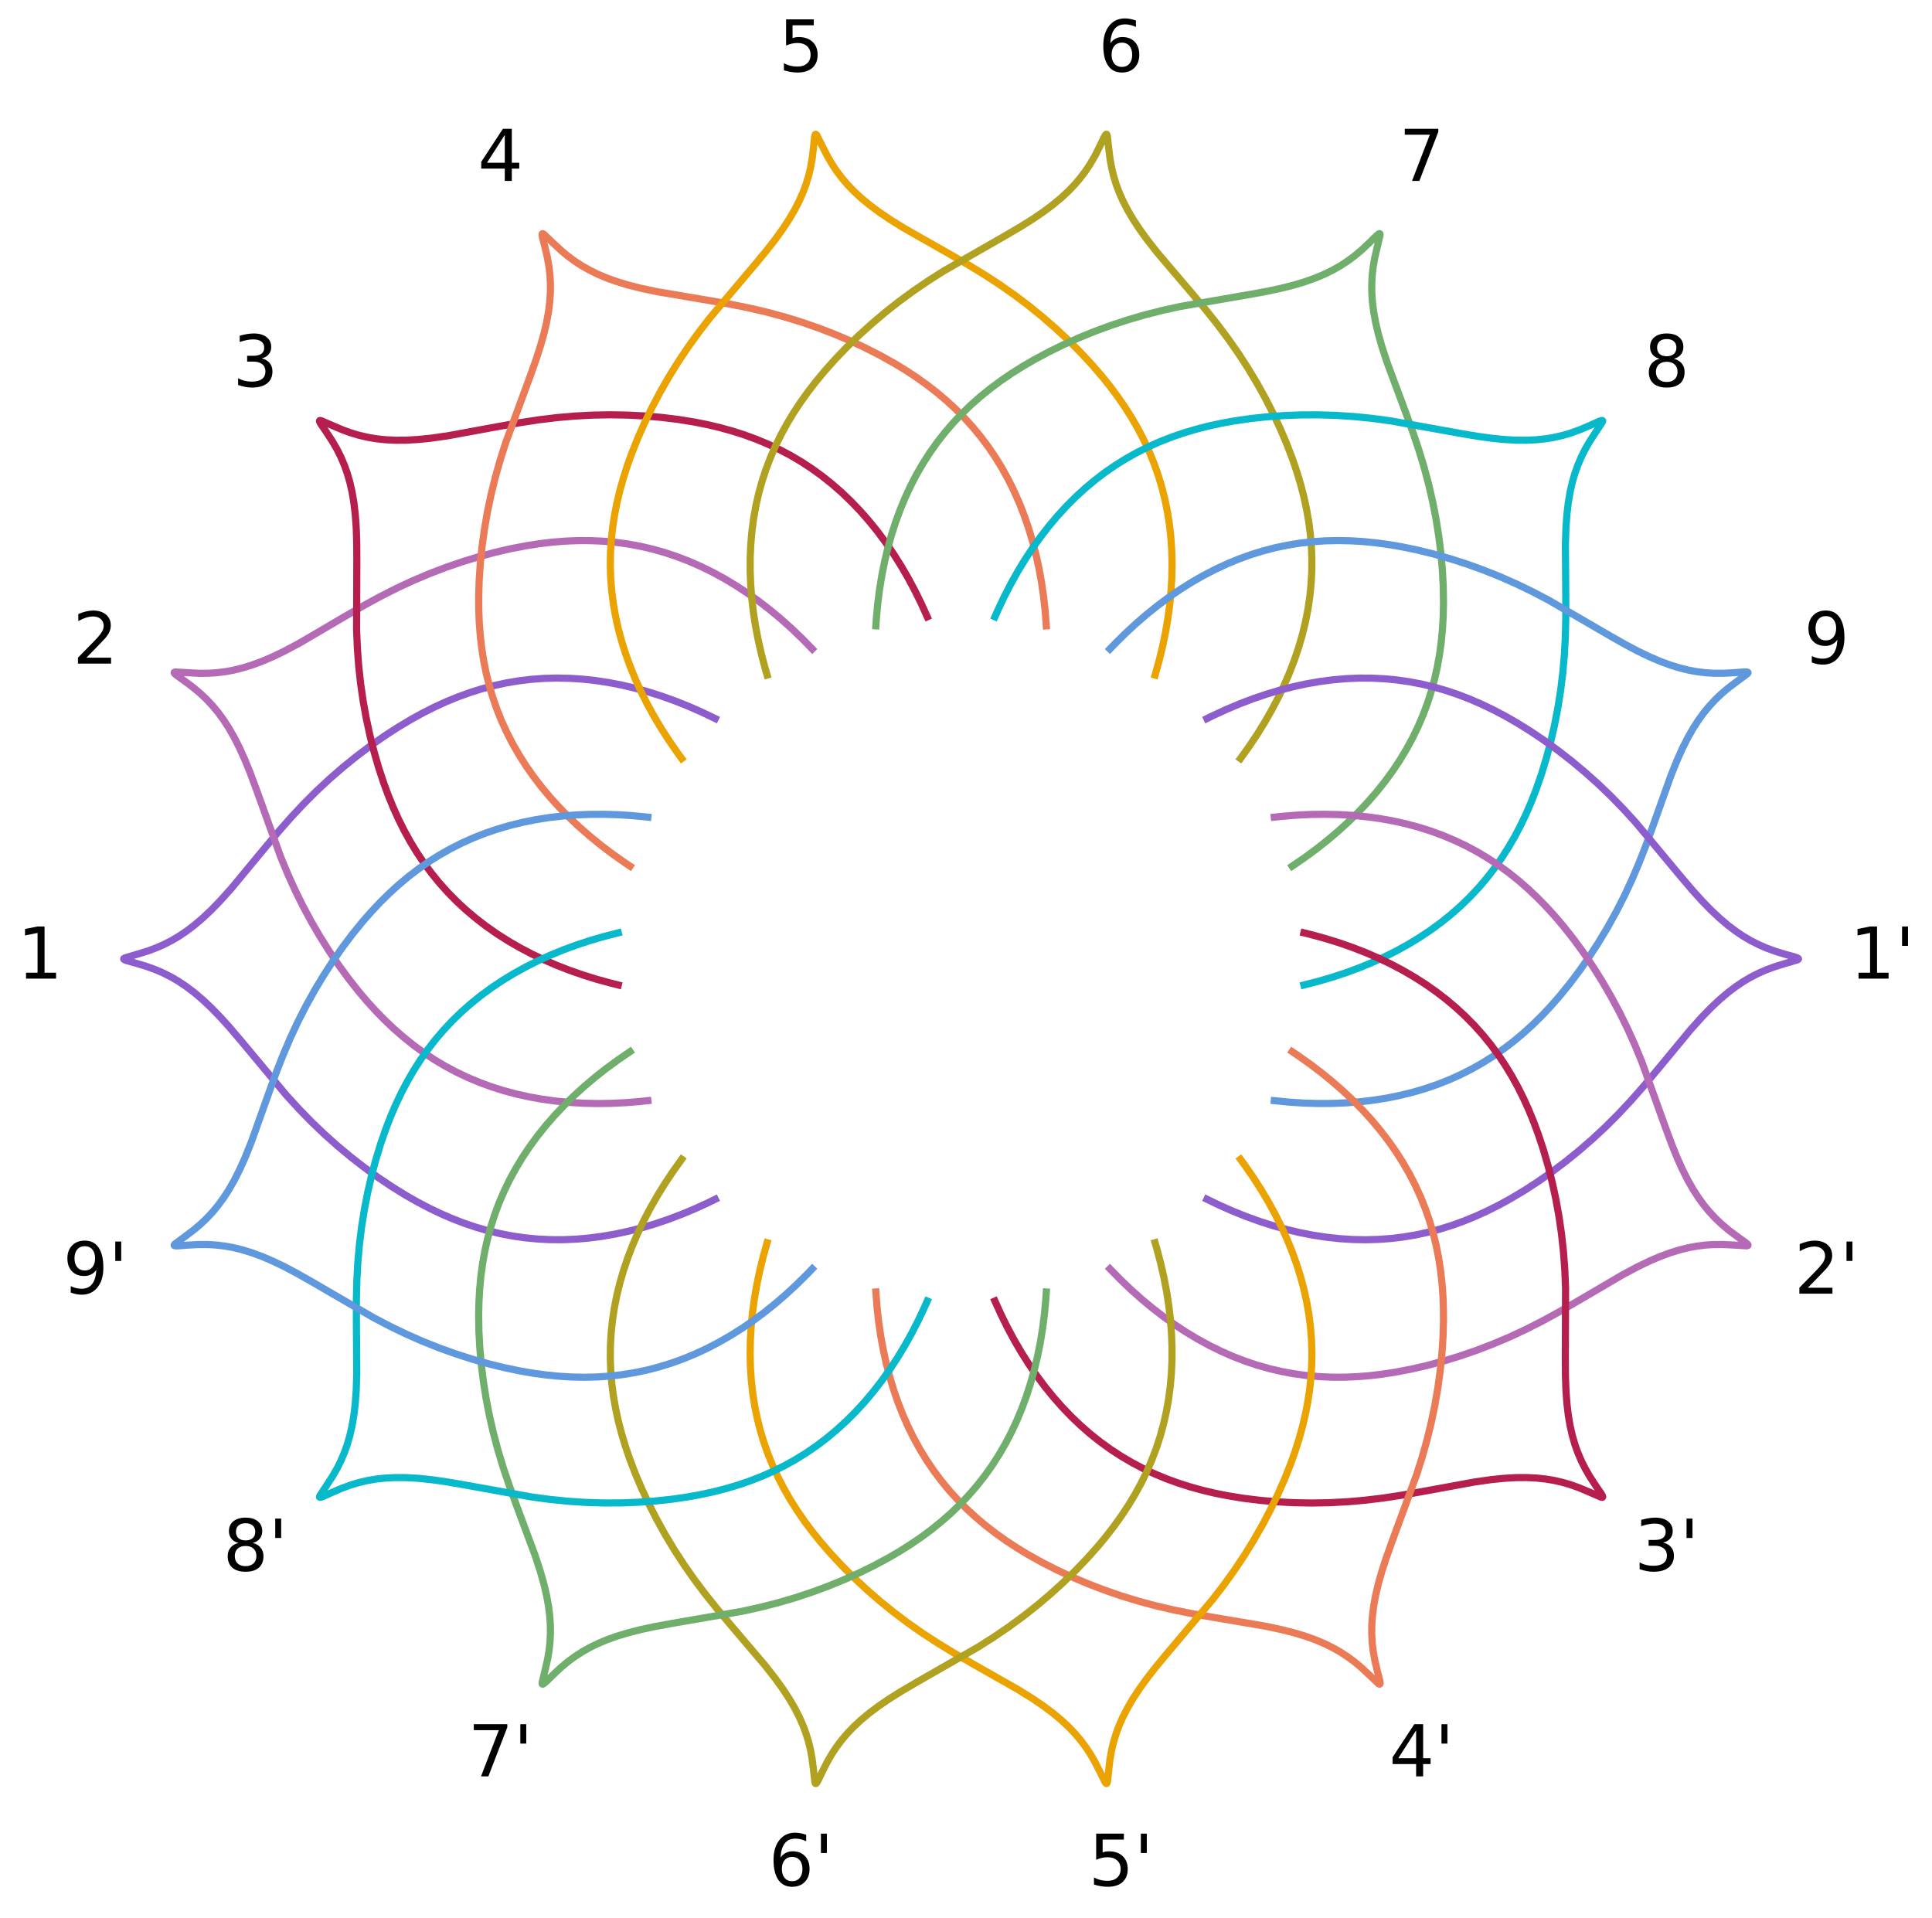 <?xml version="1.0" encoding="utf-8" standalone="no"?>
<!DOCTYPE svg PUBLIC "-//W3C//DTD SVG 1.1//EN"
  "http://www.w3.org/Graphics/SVG/1.1/DTD/svg11.dtd">
<!-- Created with matplotlib (https://matplotlib.org/) -->
<svg height="804.465pt" version="1.1" viewBox="0 0 810.381 804.465" width="810.381pt" xmlns="http://www.w3.org/2000/svg" xmlns:xlink="http://www.w3.org/1999/xlink">
 <defs>
  <style type="text/css">
*{stroke-linecap:butt;stroke-linejoin:round;}
  </style>
 </defs>
 <g id="figure_1">
  <g id="patch_1">
   <path d="M 0 804.465 
L 810.381 804.465 
L 810.381 0 
L 0 0 
z
" style="fill:none;"/>
  </g>
  <g id="axes_1">
   <g id="patch_2">
    <path d="M 16.744 782.752 
L 789.514 782.752 
L 789.514 21.712 
L 16.744 21.712 
z
" style="fill:none;"/>
   </g>
   <g id="matplotlib.axis_1"/>
   <g id="matplotlib.axis_2"/>
   <g id="line2d_1">
    <path clip-path="url(#p67535be730)" d="M 300.009 301.421 
L 294.446 298.751 
L 288.868 296.298 
L 283.28 294.065 
L 277.689 292.056 
L 272.101 290.274 
L 266.522 288.723 
L 260.958 287.406 
L 255.415 286.326 
L 249.899 285.486 
L 244.414 284.888 
L 238.966 284.534 
L 233.559 284.426 
L 228.197 284.564 
L 222.884 284.949 
L 217.622 285.58 
L 212.413 286.454 
L 207.259 287.569 
L 202.16 288.92 
L 197.117 290.502 
L 192.128 292.309 
L 187.192 294.333 
L 182.308 296.565 
L 177.474 298.998 
L 172.688 301.622 
L 166.771 305.156 
L 160.924 308.959 
L 155.148 313.017 
L 149.445 317.325 
L 143.818 321.881 
L 138.276 326.69 
L 132.823 331.764 
L 127.465 337.11 
L 122.203 342.728 
L 117.033 348.594 
L 110.938 355.867 
L 97.114 372.576 
L 92.341 377.893 
L 88.616 381.724 
L 84.999 385.128 
L 81.511 388.09 
L 78.172 390.62 
L 74.999 392.747 
L 72.006 394.513 
L 68.532 396.285 
L 65.369 397.661 
L 61.998 398.908 
L 57.831 400.195 
L 52.255 401.853 
L 51.883 402.158 
L 51.911 402.356 
L 52.255 402.612 
L 53.312 403.011 
L 57.052 404.053 
L 61.482 405.384 
L 65.369 406.803 
L 68.532 408.18 
L 72.006 409.952 
L 74.999 411.718 
L 78.172 413.845 
L 81.511 416.375 
L 84.999 419.337 
L 88.616 422.741 
L 92.341 426.572 
L 96.151 430.784 
L 101.005 436.477 
L 120.125 459.417 
L 125.349 465.14 
L 130.668 470.596 
L 136.084 475.778 
L 141.591 480.692 
L 147.185 485.348 
L 152.858 489.754 
L 158.605 493.913 
L 164.423 497.819 
L 170.312 501.463 
L 175.075 504.178 
L 179.885 506.708 
L 184.744 509.041 
L 189.653 511.171 
L 194.615 513.087 
L 199.631 514.783 
L 204.703 516.25 
L 209.829 517.483 
L 215.011 518.478 
L 220.246 519.231 
L 225.534 519.739 
L 230.872 520.001 
L 236.257 520.016 
L 241.685 519.785 
L 247.152 519.309 
L 252.653 518.589 
L 258.184 517.629 
L 263.738 516.43 
L 269.31 514.995 
L 274.894 513.328 
L 280.484 511.432 
L 286.074 509.311 
L 291.658 506.968 
L 297.23 504.406 
L 300.009 503.044 
L 300.009 503.044 
" style="fill:none;stroke:#8d5ccd;stroke-linecap:square;stroke-width:3;"/>
   </g>
   <g id="line2d_2">
    <path clip-path="url(#p67535be730)" d="M 340.707 272.231 
L 336.393 267.82 
L 331.99 263.607 
L 327.503 259.598 
L 322.936 255.797 
L 318.295 252.212 
L 313.583 248.846 
L 308.805 245.706 
L 303.966 242.795 
L 299.069 240.119 
L 294.12 237.681 
L 289.122 235.485 
L 284.078 233.534 
L 278.992 231.831 
L 273.867 230.375 
L 268.707 229.168 
L 263.513 228.208 
L 258.289 227.492 
L 253.035 227.018 
L 247.755 226.78 
L 242.449 226.771 
L 237.118 226.985 
L 231.765 227.413 
L 226.391 228.045 
L 220.996 228.874 
L 214.227 230.171 
L 207.432 231.745 
L 200.616 233.583 
L 193.784 235.68 
L 186.939 238.037 
L 180.085 240.661 
L 173.226 243.563 
L 166.363 246.755 
L 159.497 250.235 
L 152.632 253.978 
L 144.417 258.728 
L 125.712 269.701 
L 119.408 273.065 
L 114.598 275.391 
L 110.034 277.353 
L 105.744 278.943 
L 101.741 280.178 
L 98.032 281.092 
L 94.615 281.727 
L 90.745 282.205 
L 87.302 282.416 
L 83.707 282.435 
L 79.352 282.219 
L 73.545 281.87 
L 73.092 282.03 
L 73.05 282.225 
L 73.285 282.583 
L 74.143 283.32 
L 77.301 285.577 
L 81.008 288.343 
L 84.175 291.007 
L 86.677 293.382 
L 89.335 296.236 
L 91.543 298.919 
L 93.797 302.003 
L 96.07 305.522 
L 98.334 309.498 
L 100.569 313.934 
L 102.759 318.808 
L 104.898 324.069 
L 107.513 331.079 
L 117.633 359.176 
L 120.586 366.339 
L 123.718 373.286 
L 127.034 380.007 
L 130.529 386.509 
L 134.193 392.797 
L 138.017 398.878 
L 141.995 404.752 
L 146.127 410.413 
L 150.414 415.85 
L 153.961 420.031 
L 157.616 424.053 
L 161.383 427.908 
L 165.268 431.588 
L 169.276 435.086 
L 173.409 438.395 
L 177.673 441.508 
L 182.068 444.42 
L 186.597 447.128 
L 191.26 449.625 
L 196.055 451.911 
L 200.982 453.983 
L 206.037 455.839 
L 211.216 457.478 
L 216.516 458.901 
L 221.932 460.106 
L 227.457 461.095 
L 233.086 461.868 
L 238.813 462.426 
L 244.63 462.769 
L 250.532 462.9 
L 256.511 462.818 
L 262.559 462.526 
L 268.671 462.024 
L 271.748 461.695 
L 271.748 461.695 
" style="fill:none;stroke:#b56ab6;stroke-linecap:square;stroke-width:3;"/>
   </g>
   <g id="line2d_3">
    <path clip-path="url(#p67535be730)" d="M 388.935 258.722 
L 386.39 253.101 
L 383.693 247.636 
L 380.848 242.334 
L 377.856 237.201 
L 374.721 232.244 
L 371.444 227.47 
L 368.029 222.885 
L 364.477 218.494 
L 360.791 214.305 
L 356.974 210.321 
L 353.028 206.548 
L 348.956 202.99 
L 344.759 199.65 
L 340.441 196.529 
L 336.005 193.63 
L 331.453 190.951 
L 326.788 188.492 
L 322.014 186.249 
L 317.133 184.22 
L 312.15 182.397 
L 307.068 180.775 
L 301.892 179.346 
L 296.625 178.102 
L 291.272 177.035 
L 284.468 175.939 
L 277.544 175.094 
L 270.511 174.49 
L 263.373 174.124 
L 256.135 173.998 
L 248.797 174.119 
L 241.359 174.501 
L 233.818 175.152 
L 226.176 176.074 
L 218.445 177.244 
L 209.1 178.898 
L 187.771 182.812 
L 180.696 183.817 
L 175.381 184.357 
L 170.422 184.64 
L 165.846 184.667 
L 161.662 184.458 
L 157.864 184.048 
L 154.436 183.477 
L 150.636 182.602 
L 147.328 181.623 
L 143.944 180.411 
L 139.925 178.718 
L 134.587 176.404 
L 134.107 176.399 
L 134.001 176.569 
L 134.1 176.985 
L 134.653 177.971 
L 136.849 181.173 
L 139.386 185.04 
L 141.452 188.626 
L 142.99 191.713 
L 144.512 195.304 
L 145.67 198.581 
L 146.733 202.25 
L 147.665 206.334 
L 148.433 210.845 
L 149.016 215.778 
L 149.406 221.106 
L 149.617 226.782 
L 149.676 234.263 
L 149.577 264.127 
L 149.901 271.868 
L 150.469 279.468 
L 151.286 286.918 
L 152.347 294.222 
L 153.639 301.385 
L 155.152 308.407 
L 156.882 315.287 
L 158.828 322.019 
L 160.997 328.596 
L 162.9 333.737 
L 164.959 338.766 
L 167.181 343.677 
L 169.573 348.464 
L 172.142 353.122 
L 174.895 357.645 
L 177.836 362.029 
L 180.971 366.269 
L 184.301 370.362 
L 187.828 374.304 
L 191.552 378.092 
L 195.473 381.724 
L 199.588 385.197 
L 203.895 388.509 
L 208.389 391.658 
L 213.065 394.643 
L 217.919 397.462 
L 222.945 400.114 
L 228.135 402.596 
L 233.484 404.909 
L 238.985 407.05 
L 244.631 409.018 
L 250.415 410.812 
L 256.33 412.431 
L 259.334 413.174 
L 259.334 413.174 
" style="fill:none;stroke:#b51e4d;stroke-linecap:square;stroke-width:3;"/>
   </g>
   <g id="line2d_4">
    <path clip-path="url(#p67535be730)" d="M 438.874 262.522 
L 438.405 256.37 
L 437.74 250.312 
L 436.88 244.356 
L 435.824 238.51 
L 434.573 232.78 
L 433.127 227.173 
L 431.486 221.696 
L 429.65 216.355 
L 427.62 211.158 
L 425.395 206.109 
L 422.977 201.214 
L 420.368 196.477 
L 417.567 191.903 
L 414.577 187.494 
L 411.4 183.252 
L 408.038 179.178 
L 404.496 175.272 
L 400.776 171.532 
L 396.884 167.955 
L 392.825 164.538 
L 388.605 161.275 
L 384.229 158.162 
L 379.705 155.192 
L 375.04 152.359 
L 369.021 149.002 
L 362.804 145.84 
L 356.401 142.867 
L 349.819 140.081 
L 343.061 137.487 
L 336.124 135.092 
L 329.004 132.906 
L 321.695 130.939 
L 314.198 129.191 
L 306.533 127.647 
L 297.187 126.005 
L 275.805 122.387 
L 268.813 120.912 
L 263.634 119.602 
L 258.877 118.171 
L 254.567 116.632 
L 250.707 115.005 
L 247.279 113.321 
L 244.253 111.611 
L 240.981 109.489 
L 238.208 107.438 
L 235.442 105.142 
L 232.245 102.177 
L 228.02 98.177 
L 227.571 98.008 
L 227.413 98.131 
L 227.363 98.556 
L 227.546 99.672 
L 228.514 103.431 
L 229.576 107.933 
L 230.29 112.009 
L 230.68 115.436 
L 230.882 119.331 
L 230.849 122.806 
L 230.594 126.618 
L 230.072 130.774 
L 229.251 135.276 
L 228.112 140.111 
L 226.656 145.251 
L 224.913 150.657 
L 222.41 157.707 
L 212.103 185.736 
L 209.76 193.121 
L 207.694 200.456 
L 205.914 207.737 
L 204.413 214.963 
L 203.177 222.136 
L 202.197 229.252 
L 201.469 236.309 
L 200.996 243.301 
L 200.785 250.222 
L 200.814 255.705 
L 201.029 261.135 
L 201.437 266.51 
L 202.048 271.826 
L 202.869 277.082 
L 203.909 282.273 
L 205.174 287.399 
L 206.669 292.455 
L 208.398 297.44 
L 210.364 302.351 
L 212.568 307.184 
L 215.011 311.938 
L 217.69 316.609 
L 220.604 321.194 
L 223.75 325.691 
L 227.123 330.095 
L 230.72 334.404 
L 234.536 338.615 
L 238.564 342.723 
L 242.8 346.725 
L 247.237 350.619 
L 251.869 354.4 
L 256.69 358.064 
L 261.695 361.608 
L 264.264 363.334 
L 264.264 363.334 
" style="fill:none;stroke:#eb7b56;stroke-linecap:square;stroke-width:3;"/>
   </g>
   <g id="line2d_5">
    <path clip-path="url(#p67535be730)" d="M 484.502 283.173 
L 486.166 277.231 
L 487.613 271.312 
L 488.841 265.421 
L 489.849 259.566 
L 490.633 253.753 
L 491.192 247.99 
L 491.523 242.282 
L 491.624 236.636 
L 491.494 231.057 
L 491.131 225.552 
L 490.533 220.125 
L 489.7 214.782 
L 488.633 209.526 
L 487.331 204.36 
L 485.796 199.287 
L 484.031 194.309 
L 482.038 189.427 
L 479.822 184.64 
L 477.389 179.948 
L 474.743 175.348 
L 471.893 170.839 
L 468.846 166.417 
L 465.61 162.079 
L 462.196 157.821 
L 457.688 152.608 
L 452.927 147.51 
L 447.927 142.527 
L 442.695 137.658 
L 437.231 132.908 
L 431.533 128.285 
L 425.589 123.796 
L 419.394 119.448 
L 412.947 115.242 
L 406.273 111.169 
L 398.051 106.429 
L 379.196 95.717 
L 373.131 91.939 
L 368.711 88.936 
L 364.731 85.965 
L 361.208 83.044 
L 358.137 80.196 
L 355.492 77.44 
L 353.233 74.799 
L 350.884 71.686 
L 348.979 68.81 
L 347.166 65.706 
L 345.175 61.826 
L 342.574 56.623 
L 342.209 56.31 
L 342.019 56.372 
L 341.827 56.754 
L 341.617 57.865 
L 341.241 61.729 
L 340.699 66.323 
L 339.976 70.397 
L 339.17 73.751 
L 338.028 77.48 
L 336.808 80.735 
L 335.265 84.229 
L 333.353 87.956 
L 331.042 91.905 
L 328.317 96.059 
L 325.192 100.392 
L 321.705 104.876 
L 316.942 110.644 
L 297.67 133.458 
L 292.942 139.596 
L 288.492 145.782 
L 284.329 152.015 
L 280.446 158.292 
L 276.832 164.609 
L 273.478 170.961 
L 270.38 177.343 
L 267.544 183.752 
L 264.978 190.184 
L 263.131 195.346 
L 261.475 200.522 
L 260.02 205.712 
L 258.776 210.917 
L 257.75 216.136 
L 256.952 221.371 
L 256.387 226.619 
L 256.063 231.882 
L 255.983 237.158 
L 256.151 242.445 
L 256.569 247.741 
L 257.238 253.043 
L 258.158 258.349 
L 259.328 263.654 
L 260.746 268.955 
L 262.41 274.248 
L 264.317 279.527 
L 266.462 284.789 
L 268.842 290.027 
L 271.453 295.237 
L 274.291 300.413 
L 277.351 305.55 
L 280.628 310.642 
L 284.119 315.684 
L 285.943 318.185 
L 285.943 318.185 
" style="fill:none;stroke:#eba302;stroke-linecap:square;stroke-width:3;"/>
   </g>
   <g id="line2d_6">
    <path clip-path="url(#p67535be730)" d="M 520.316 318.185 
L 523.911 313.17 
L 527.295 308.102 
L 530.465 302.987 
L 533.414 297.83 
L 536.139 292.636 
L 538.635 287.411 
L 540.899 282.161 
L 542.925 276.89 
L 544.71 271.603 
L 546.252 266.305 
L 547.546 261.002 
L 548.591 255.696 
L 549.386 250.391 
L 549.93 245.092 
L 550.222 239.8 
L 550.266 234.519 
L 550.063 229.249 
L 549.618 223.993 
L 548.936 218.751 
L 548.023 213.525 
L 546.887 208.312 
L 545.536 203.115 
L 543.98 197.932 
L 542.227 192.763 
L 539.774 186.322 
L 537.044 179.904 
L 534.05 173.511 
L 530.799 167.146 
L 527.289 160.814 
L 523.515 154.521 
L 519.466 148.27 
L 515.131 142.065 
L 510.511 135.907 
L 505.633 129.797 
L 499.528 122.531 
L 485.474 106.016 
L 481.066 100.392 
L 477.941 96.059 
L 475.216 91.905 
L 472.905 87.956 
L 470.993 84.229 
L 469.45 80.735 
L 468.231 77.48 
L 467.088 73.751 
L 466.282 70.397 
L 465.64 66.861 
L 465.096 62.534 
L 464.431 56.754 
L 464.195 56.336 
L 463.995 56.329 
L 463.684 56.623 
L 463.107 57.595 
L 461.432 61.097 
L 459.352 65.228 
L 457.279 68.81 
L 455.374 71.686 
L 453.025 74.799 
L 450.767 77.44 
L 448.121 80.196 
L 445.05 83.044 
L 441.527 85.965 
L 437.547 88.936 
L 433.127 91.939 
L 428.317 94.96 
L 421.868 98.751 
L 395.956 113.597 
L 389.414 117.749 
L 383.117 122.04 
L 377.073 126.473 
L 371.278 131.044 
L 365.721 135.743 
L 360.396 140.565 
L 355.302 145.503 
L 350.445 150.555 
L 345.835 155.722 
L 342.333 159.94 
L 339.007 164.238 
L 335.865 168.618 
L 332.915 173.083 
L 330.166 177.637 
L 327.626 182.282 
L 325.3 187.022 
L 323.195 191.856 
L 321.316 196.786 
L 319.665 201.812 
L 318.247 206.931 
L 317.062 212.143 
L 316.112 217.443 
L 315.397 222.829 
L 314.917 228.295 
L 314.67 233.838 
L 314.656 239.451 
L 314.872 245.129 
L 315.317 250.865 
L 315.989 256.654 
L 316.885 262.488 
L 318.004 268.362 
L 319.342 274.268 
L 320.897 280.2 
L 321.756 283.173 
L 321.756 283.173 
" style="fill:none;stroke:#b0a120;stroke-linecap:square;stroke-width:3;"/>
   </g>
   <g id="line2d_7">
    <path clip-path="url(#p67535be730)" d="M 541.994 363.334 
L 547.088 359.851 
L 552.002 356.246 
L 556.729 352.524 
L 561.265 348.686 
L 565.602 344.738 
L 569.735 340.682 
L 573.657 336.522 
L 577.364 332.262 
L 580.85 327.905 
L 584.11 323.454 
L 587.14 318.912 
L 589.937 314.284 
L 592.498 309.571 
L 594.822 304.777 
L 596.907 299.905 
L 598.754 294.957 
L 600.366 289.936 
L 601.745 284.845 
L 602.897 279.686 
L 603.827 274.462 
L 604.542 269.175 
L 605.05 263.829 
L 605.36 258.426 
L 605.481 252.97 
L 605.379 246.078 
L 605.009 239.114 
L 604.382 232.082 
L 603.504 224.989 
L 602.371 217.839 
L 600.977 210.634 
L 599.31 203.375 
L 597.359 196.062 
L 595.124 188.696 
L 592.629 181.285 
L 589.378 172.37 
L 581.82 152.044 
L 579.602 145.251 
L 578.147 140.111 
L 577.007 135.276 
L 576.186 130.774 
L 575.664 126.618 
L 575.409 122.806 
L 575.376 119.331 
L 575.578 115.436 
L 575.968 112.009 
L 576.574 108.466 
L 577.543 104.214 
L 578.895 98.556 
L 578.816 98.082 
L 578.631 98.007 
L 578.238 98.177 
L 577.363 98.893 
L 574.591 101.611 
L 571.224 104.781 
L 568.05 107.438 
L 565.277 109.489 
L 562.005 111.611 
L 558.979 113.321 
L 555.551 115.005 
L 551.691 116.632 
L 547.381 118.171 
L 542.625 119.602 
L 537.445 120.912 
L 531.892 122.105 
L 524.535 123.463 
L 495.108 128.551 
L 487.54 130.214 
L 480.155 132.093 
L 472.96 134.192 
L 465.951 136.504 
L 459.121 139.02 
L 452.469 141.73 
L 445.993 144.628 
L 439.701 147.714 
L 433.602 150.992 
L 428.868 153.759 
L 424.273 156.66 
L 419.823 159.701 
L 415.524 162.888 
L 411.383 166.227 
L 407.407 169.723 
L 403.6 173.381 
L 399.969 177.204 
L 396.516 181.194 
L 393.247 185.352 
L 390.163 189.678 
L 387.267 194.17 
L 384.562 198.826 
L 382.048 203.642 
L 379.727 208.614 
L 377.599 213.738 
L 375.666 219.008 
L 373.927 224.417 
L 372.383 229.96 
L 371.035 235.63 
L 369.882 241.419 
L 368.924 247.321 
L 368.161 253.328 
L 367.594 259.434 
L 367.384 262.522 
L 367.384 262.522 
" style="fill:none;stroke:#6faf6b;stroke-linecap:square;stroke-width:3;"/>
   </g>
   <g id="line2d_8">
    <path clip-path="url(#p67535be730)" d="M 546.924 413.174 
L 552.902 411.644 
L 558.752 409.937 
L 564.468 408.056 
L 570.042 406.001 
L 575.468 403.774 
L 580.739 401.376 
L 585.847 398.809 
L 590.788 396.073 
L 595.554 393.171 
L 600.14 390.104 
L 604.54 386.873 
L 608.752 383.48 
L 612.77 379.927 
L 616.593 376.217 
L 620.219 372.352 
L 623.647 368.334 
L 626.879 364.167 
L 629.916 359.855 
L 632.763 355.401 
L 635.423 350.81 
L 637.903 346.087 
L 640.209 341.237 
L 642.349 336.266 
L 644.329 331.18 
L 646.59 324.669 
L 648.624 317.998 
L 650.44 311.176 
L 652.04 304.21 
L 653.422 297.104 
L 654.576 289.857 
L 655.492 282.465 
L 656.16 274.926 
L 656.579 267.24 
L 656.769 259.423 
L 656.764 249.933 
L 656.613 228.248 
L 656.852 221.106 
L 657.243 215.778 
L 657.825 210.845 
L 658.593 206.334 
L 659.525 202.25 
L 660.589 198.581 
L 661.747 195.304 
L 663.268 191.713 
L 664.807 188.626 
L 666.588 185.504 
L 668.953 181.84 
L 672.158 176.985 
L 672.247 176.513 
L 672.098 176.379 
L 671.671 176.404 
L 670.604 176.778 
L 667.069 178.384 
L 662.821 180.212 
L 658.93 181.623 
L 655.623 182.602 
L 651.822 183.477 
L 648.394 184.048 
L 644.596 184.458 
L 640.413 184.667 
L 635.837 184.64 
L 630.877 184.357 
L 625.562 183.817 
L 619.936 183.039 
L 612.558 181.798 
L 583.165 176.514 
L 575.485 175.489 
L 567.903 174.729 
L 560.424 174.24 
L 553.046 174.016 
L 545.768 174.044 
L 538.59 174.315 
L 531.514 174.824 
L 524.546 175.572 
L 517.693 176.566 
L 512.299 177.547 
L 506.989 178.701 
L 501.767 180.037 
L 496.637 181.561 
L 491.604 183.283 
L 486.671 185.208 
L 481.844 187.344 
L 477.124 189.694 
L 472.515 192.263 
L 468.02 195.052 
L 463.643 198.062 
L 459.385 201.292 
L 455.251 204.742 
L 451.241 208.408 
L 447.359 212.287 
L 443.608 216.374 
L 439.988 220.665 
L 436.505 225.153 
L 433.158 229.834 
L 429.952 234.7 
L 426.888 239.746 
L 423.969 244.964 
L 421.198 250.349 
L 418.577 255.892 
L 417.323 258.722 
L 417.323 258.722 
" style="fill:none;stroke:#08b8cb;stroke-linecap:square;stroke-width:3;"/>
   </g>
   <g id="line2d_9">
    <path clip-path="url(#p67535be730)" d="M 534.51 461.695 
L 540.65 462.301 
L 546.731 462.699 
L 552.746 462.886 
L 558.687 462.861 
L 564.547 462.624 
L 570.32 462.174 
L 575.999 461.509 
L 581.577 460.628 
L 587.048 459.531 
L 592.407 458.217 
L 597.647 456.686 
L 602.765 454.938 
L 607.756 452.974 
L 612.617 450.795 
L 617.346 448.403 
L 621.942 445.8 
L 626.404 442.99 
L 630.733 439.976 
L 634.932 436.764 
L 639.002 433.36 
L 642.948 429.77 
L 646.773 426.002 
L 650.484 422.062 
L 654.084 417.96 
L 658.436 412.615 
L 662.629 407.042 
L 666.669 401.253 
L 670.555 395.254 
L 674.283 389.049 
L 677.847 382.634 
L 681.235 376.002 
L 684.442 369.145 
L 687.465 362.066 
L 690.317 354.786 
L 693.557 345.866 
L 700.832 325.437 
L 703.499 318.808 
L 705.689 313.934 
L 707.924 309.498 
L 710.188 305.522 
L 712.461 302.003 
L 714.715 298.919 
L 716.924 296.236 
L 719.582 293.382 
L 722.083 291.007 
L 724.825 288.682 
L 728.3 286.048 
L 732.973 282.583 
L 733.217 282.169 
L 733.124 281.992 
L 732.714 281.87 
L 731.583 281.856 
L 727.712 282.157 
L 723.095 282.421 
L 718.956 282.416 
L 715.513 282.205 
L 711.643 281.727 
L 708.226 281.092 
L 704.517 280.178 
L 700.515 278.943 
L 696.224 277.353 
L 691.66 275.391 
L 686.85 273.065 
L 681.829 270.41 
L 675.321 266.721 
L 649.508 251.703 
L 642.642 248.113 
L 635.777 244.805 
L 628.916 241.788 
L 622.06 239.054 
L 615.211 236.591 
L 608.373 234.391 
L 601.55 232.449 
L 594.746 230.768 
L 587.966 229.359 
L 582.562 228.436 
L 577.177 227.704 
L 571.814 227.173 
L 566.472 226.851 
L 561.153 226.747 
L 555.86 226.87 
L 550.593 227.225 
L 545.354 227.819 
L 540.144 228.657 
L 534.967 229.74 
L 529.824 231.072 
L 524.718 232.651 
L 519.653 234.479 
L 514.631 236.552 
L 509.657 238.87 
L 504.734 241.427 
L 499.865 244.221 
L 495.056 247.248 
L 490.311 250.501 
L 485.634 253.978 
L 481.029 257.671 
L 476.501 261.576 
L 472.056 265.688 
L 467.696 270.001 
L 465.551 272.231 
L 465.551 272.231 
" style="fill:none;stroke:#6098dd;stroke-linecap:square;stroke-width:3;"/>
   </g>
   <g id="line2d_10">
    <path clip-path="url(#p67535be730)" d="M 506.249 503.044 
L 511.812 505.714 
L 517.391 508.167 
L 522.978 510.4 
L 528.569 512.409 
L 534.157 514.191 
L 539.736 515.742 
L 545.3 517.059 
L 550.843 518.139 
L 556.359 518.979 
L 561.844 519.577 
L 567.292 519.931 
L 572.699 520.039 
L 578.061 519.9 
L 583.374 519.515 
L 588.636 518.885 
L 593.845 518.011 
L 598.999 516.896 
L 604.098 515.545 
L 609.142 513.963 
L 614.131 512.156 
L 619.066 510.132 
L 623.95 507.9 
L 628.784 505.467 
L 633.57 502.843 
L 639.488 499.309 
L 645.334 495.506 
L 651.11 491.448 
L 656.814 487.14 
L 662.44 482.584 
L 667.982 477.775 
L 673.435 472.701 
L 678.793 467.355 
L 684.055 461.737 
L 689.225 455.871 
L 695.321 448.598 
L 709.144 431.889 
L 713.918 426.572 
L 717.642 422.741 
L 721.259 419.337 
L 724.747 416.375 
L 728.086 413.845 
L 731.259 411.718 
L 734.252 409.952 
L 737.726 408.18 
L 740.889 406.803 
L 744.26 405.557 
L 748.427 404.27 
L 754.004 402.612 
L 754.375 402.307 
L 754.347 402.108 
L 754.004 401.853 
L 752.946 401.454 
L 749.206 400.412 
L 744.777 399.081 
L 740.889 397.661 
L 737.726 396.285 
L 734.252 394.513 
L 731.259 392.747 
L 728.086 390.62 
L 724.747 388.09 
L 721.259 385.128 
L 717.642 381.724 
L 713.918 377.893 
L 710.108 373.681 
L 705.254 367.988 
L 686.134 345.047 
L 680.909 339.325 
L 675.59 333.869 
L 670.175 328.687 
L 664.667 323.773 
L 659.074 319.117 
L 653.401 314.711 
L 647.653 310.552 
L 641.835 306.646 
L 635.946 303.002 
L 631.183 300.287 
L 626.373 297.757 
L 621.515 295.423 
L 616.605 293.294 
L 611.643 291.378 
L 606.627 289.682 
L 601.556 288.215 
L 596.429 286.981 
L 591.247 285.987 
L 586.012 285.234 
L 580.724 284.726 
L 575.386 284.464 
L 570.001 284.449 
L 564.573 284.68 
L 559.106 285.156 
L 553.605 285.876 
L 548.075 286.836 
L 542.52 288.035 
L 536.948 289.47 
L 531.364 291.137 
L 525.774 293.032 
L 520.184 295.154 
L 514.6 297.497 
L 509.028 300.059 
L 506.249 301.421 
L 506.249 301.421 
" style="fill:none;stroke:#8d5ccd;stroke-linecap:square;stroke-width:3;"/>
   </g>
   <g id="line2d_11">
    <path clip-path="url(#p67535be730)" d="M 465.551 532.233 
L 469.865 536.645 
L 474.268 540.858 
L 478.755 544.867 
L 483.322 548.667 
L 487.964 552.253 
L 492.676 555.619 
L 497.453 558.759 
L 502.292 561.67 
L 507.189 564.346 
L 512.138 566.784 
L 517.137 568.98 
L 522.18 570.931 
L 527.266 572.634 
L 532.391 574.09 
L 537.551 575.297 
L 542.745 576.257 
L 547.97 576.973 
L 553.223 577.447 
L 558.503 577.685 
L 563.81 577.694 
L 569.14 577.48 
L 574.493 577.052 
L 579.867 576.42 
L 585.262 575.591 
L 592.031 574.294 
L 598.826 572.72 
L 605.642 570.882 
L 612.474 568.785 
L 619.319 566.428 
L 626.173 563.804 
L 633.032 560.902 
L 639.895 557.71 
L 646.761 554.23 
L 653.626 550.487 
L 661.841 545.737 
L 680.546 534.764 
L 686.85 531.4 
L 691.66 529.074 
L 696.224 527.112 
L 700.515 525.522 
L 704.517 524.287 
L 708.226 523.373 
L 711.643 522.738 
L 715.513 522.26 
L 718.956 522.049 
L 722.551 522.03 
L 726.906 522.246 
L 732.714 522.595 
L 733.167 522.435 
L 733.209 522.24 
L 732.973 521.882 
L 732.116 521.145 
L 728.957 518.887 
L 725.25 516.122 
L 722.083 513.458 
L 719.582 511.083 
L 716.924 508.229 
L 714.715 505.546 
L 712.461 502.462 
L 710.188 498.943 
L 707.924 494.967 
L 705.689 490.53 
L 703.499 485.657 
L 701.36 480.395 
L 698.746 473.386 
L 688.625 445.289 
L 685.672 438.126 
L 682.54 431.179 
L 679.224 424.457 
L 675.729 417.956 
L 672.065 411.668 
L 668.242 405.587 
L 664.263 399.713 
L 660.132 394.052 
L 655.844 388.615 
L 652.297 384.434 
L 648.643 380.412 
L 644.875 376.557 
L 640.99 372.877 
L 636.983 369.379 
L 632.849 366.07 
L 628.585 362.957 
L 624.19 360.044 
L 619.661 357.337 
L 614.998 354.84 
L 610.203 352.554 
L 605.276 350.482 
L 600.222 348.626 
L 595.042 346.987 
L 589.742 345.564 
L 584.326 344.359 
L 578.801 343.37 
L 573.172 342.597 
L 567.445 342.039 
L 561.628 341.696 
L 555.726 341.565 
L 549.747 341.647 
L 543.699 341.939 
L 537.587 342.441 
L 534.51 342.77 
L 534.51 342.77 
" style="fill:none;stroke:#b56ab6;stroke-linecap:square;stroke-width:3;"/>
   </g>
   <g id="line2d_12">
    <path clip-path="url(#p67535be730)" d="M 417.323 545.743 
L 419.869 551.364 
L 422.565 556.829 
L 425.41 562.131 
L 428.402 567.264 
L 431.537 572.221 
L 434.814 576.995 
L 438.229 581.58 
L 441.781 585.971 
L 445.467 590.16 
L 449.284 594.144 
L 453.23 597.917 
L 457.303 601.475 
L 461.499 604.815 
L 465.817 607.936 
L 470.253 610.835 
L 474.805 613.514 
L 479.47 615.973 
L 484.244 618.215 
L 489.125 620.245 
L 494.108 622.068 
L 499.19 623.69 
L 504.366 625.119 
L 509.633 626.363 
L 514.986 627.429 
L 521.791 628.526 
L 528.714 629.371 
L 535.747 629.975 
L 542.885 630.341 
L 550.123 630.467 
L 557.461 630.346 
L 564.899 629.964 
L 572.44 629.313 
L 580.082 628.391 
L 587.813 627.221 
L 597.158 625.567 
L 618.487 621.653 
L 625.562 620.648 
L 630.877 620.108 
L 635.837 619.825 
L 640.413 619.798 
L 644.596 620.007 
L 648.394 620.417 
L 651.822 620.988 
L 655.623 621.863 
L 658.93 622.842 
L 662.314 624.054 
L 666.333 625.747 
L 671.671 628.061 
L 672.151 628.066 
L 672.257 627.896 
L 672.158 627.48 
L 671.605 626.494 
L 669.409 623.292 
L 666.872 619.425 
L 664.807 615.839 
L 663.268 612.751 
L 661.747 609.161 
L 660.589 605.884 
L 659.525 602.215 
L 658.593 598.131 
L 657.825 593.62 
L 657.243 588.687 
L 656.852 583.359 
L 656.641 577.683 
L 656.582 570.202 
L 656.681 540.338 
L 656.357 532.596 
L 655.789 524.997 
L 654.972 517.547 
L 653.911 510.243 
L 652.619 503.08 
L 651.106 496.058 
L 649.377 489.178 
L 647.43 482.446 
L 645.261 475.869 
L 643.358 470.728 
L 641.299 465.699 
L 639.078 460.788 
L 636.685 456 
L 634.116 451.343 
L 631.363 446.82 
L 628.422 442.436 
L 625.287 438.196 
L 621.957 434.103 
L 618.43 430.161 
L 614.706 426.373 
L 610.785 422.741 
L 606.67 419.268 
L 602.363 415.956 
L 597.869 412.807 
L 593.193 409.822 
L 588.339 407.003 
L 583.314 404.351 
L 578.123 401.869 
L 572.774 399.556 
L 567.273 397.415 
L 561.627 395.447 
L 555.843 393.653 
L 549.928 392.034 
L 546.924 391.291 
L 546.924 391.291 
" style="fill:none;stroke:#b51e4d;stroke-linecap:square;stroke-width:3;"/>
   </g>
   <g id="line2d_13">
    <path clip-path="url(#p67535be730)" d="M 367.384 541.943 
L 367.853 548.095 
L 368.518 554.153 
L 369.378 560.109 
L 370.434 565.955 
L 371.685 571.685 
L 373.131 577.292 
L 374.772 582.769 
L 376.608 588.11 
L 378.639 593.307 
L 380.863 598.356 
L 383.281 603.251 
L 385.891 607.988 
L 388.691 612.562 
L 391.682 616.971 
L 394.859 621.213 
L 398.22 625.287 
L 401.762 629.193 
L 405.482 632.933 
L 409.374 636.51 
L 413.433 639.927 
L 417.654 643.19 
L 422.029 646.303 
L 426.553 649.273 
L 431.218 652.106 
L 437.238 655.463 
L 443.454 658.625 
L 449.857 661.598 
L 456.439 664.384 
L 463.198 666.978 
L 470.134 669.373 
L 477.254 671.559 
L 484.563 673.526 
L 492.06 675.273 
L 499.725 676.818 
L 509.071 678.46 
L 530.453 682.078 
L 537.445 683.553 
L 542.625 684.863 
L 547.381 686.293 
L 551.691 687.833 
L 555.551 689.46 
L 558.979 691.144 
L 562.005 692.854 
L 565.277 694.976 
L 568.05 697.027 
L 570.816 699.323 
L 574.014 702.288 
L 578.238 706.288 
L 578.688 706.457 
L 578.846 706.334 
L 578.895 705.909 
L 578.712 704.793 
L 577.744 701.034 
L 576.682 696.532 
L 575.968 692.456 
L 575.578 689.028 
L 575.376 685.134 
L 575.409 681.659 
L 575.664 677.847 
L 576.186 673.691 
L 577.007 669.189 
L 578.147 664.354 
L 579.602 659.214 
L 581.345 653.808 
L 583.848 646.758 
L 594.155 618.729 
L 596.498 611.344 
L 598.564 604.009 
L 600.344 596.728 
L 601.846 589.502 
L 603.081 582.329 
L 604.061 575.213 
L 604.789 568.156 
L 605.263 561.164 
L 605.473 554.243 
L 605.444 548.76 
L 605.229 543.33 
L 604.821 537.955 
L 604.211 532.639 
L 603.389 527.383 
L 602.349 522.192 
L 601.084 517.066 
L 599.589 512.01 
L 597.86 507.025 
L 595.894 502.114 
L 593.69 497.281 
L 591.248 492.527 
L 588.568 487.856 
L 585.654 483.271 
L 582.508 478.774 
L 579.135 474.37 
L 575.538 470.061 
L 571.722 465.85 
L 567.694 461.742 
L 563.458 457.739 
L 559.021 453.846 
L 554.389 450.065 
L 549.568 446.401 
L 544.563 442.857 
L 541.994 441.131 
L 541.994 441.131 
" style="fill:none;stroke:#eb7b56;stroke-linecap:square;stroke-width:3;"/>
   </g>
   <g id="line2d_14">
    <path clip-path="url(#p67535be730)" d="M 321.756 521.292 
L 320.092 527.234 
L 318.645 533.153 
L 317.417 539.044 
L 316.409 544.899 
L 315.625 550.712 
L 315.066 556.475 
L 314.735 562.183 
L 314.634 567.829 
L 314.764 573.408 
L 315.128 578.913 
L 315.725 584.34 
L 316.558 589.683 
L 317.625 594.939 
L 318.927 600.105 
L 320.462 605.178 
L 322.227 610.156 
L 324.22 615.038 
L 326.436 619.825 
L 328.87 624.517 
L 331.515 629.117 
L 334.366 633.626 
L 337.413 638.048 
L 340.648 642.386 
L 344.063 646.644 
L 348.571 651.857 
L 353.331 656.955 
L 358.331 661.938 
L 363.563 666.807 
L 369.027 671.557 
L 374.726 676.18 
L 380.669 680.669 
L 386.865 685.017 
L 393.311 689.223 
L 399.986 693.296 
L 408.207 698.036 
L 427.062 708.748 
L 433.127 712.526 
L 437.547 715.529 
L 441.527 718.5 
L 445.05 721.42 
L 448.121 724.269 
L 450.767 727.025 
L 453.025 729.666 
L 455.374 732.779 
L 457.279 735.655 
L 459.092 738.759 
L 461.083 742.639 
L 463.684 747.842 
L 464.049 748.155 
L 464.24 748.093 
L 464.431 747.71 
L 464.641 746.599 
L 465.017 742.736 
L 465.559 738.142 
L 466.282 734.067 
L 467.088 730.714 
L 468.231 726.985 
L 469.45 723.73 
L 470.993 720.236 
L 472.905 716.509 
L 475.216 712.559 
L 477.941 708.406 
L 481.066 704.073 
L 484.553 699.589 
L 489.317 693.821 
L 508.589 671.007 
L 513.316 664.869 
L 517.766 658.683 
L 521.929 652.45 
L 525.812 646.173 
L 529.426 639.856 
L 532.78 633.504 
L 535.878 627.122 
L 538.715 620.713 
L 541.28 614.281 
L 543.127 609.119 
L 544.783 603.943 
L 546.238 598.753 
L 547.482 593.548 
L 548.508 588.329 
L 549.306 583.094 
L 549.871 577.846 
L 550.195 572.583 
L 550.275 567.307 
L 550.107 562.02 
L 549.689 556.724 
L 549.02 551.422 
L 548.1 546.116 
L 546.93 540.811 
L 545.512 535.51 
L 543.848 530.217 
L 541.942 524.938 
L 539.796 519.676 
L 537.416 514.438 
L 534.805 509.228 
L 531.967 504.052 
L 528.907 498.915 
L 525.63 493.823 
L 522.139 488.781 
L 520.316 486.28 
L 520.316 486.28 
" style="fill:none;stroke:#eba302;stroke-linecap:square;stroke-width:3;"/>
   </g>
   <g id="line2d_15">
    <path clip-path="url(#p67535be730)" d="M 285.943 486.28 
L 282.347 491.295 
L 278.963 496.363 
L 275.794 501.478 
L 272.844 506.635 
L 270.119 511.829 
L 267.623 517.054 
L 265.36 522.304 
L 263.333 527.575 
L 261.548 532.862 
L 260.007 538.159 
L 258.712 543.463 
L 257.667 548.769 
L 256.872 554.074 
L 256.329 559.373 
L 256.036 564.665 
L 255.992 569.946 
L 256.195 575.216 
L 256.64 580.472 
L 257.322 585.713 
L 258.235 590.94 
L 259.371 596.152 
L 260.722 601.35 
L 262.279 606.533 
L 264.031 611.702 
L 266.484 618.143 
L 269.214 624.561 
L 272.208 630.954 
L 275.46 637.319 
L 278.969 643.651 
L 282.743 649.944 
L 286.793 656.195 
L 291.127 662.4 
L 295.747 668.558 
L 300.625 674.668 
L 306.73 681.934 
L 320.784 698.449 
L 325.192 704.073 
L 328.317 708.406 
L 331.042 712.559 
L 333.353 716.509 
L 335.265 720.236 
L 336.808 723.73 
L 338.028 726.985 
L 339.17 730.714 
L 339.976 734.067 
L 340.618 737.604 
L 341.162 741.931 
L 341.827 747.71 
L 342.063 748.129 
L 342.263 748.136 
L 342.574 747.842 
L 343.151 746.87 
L 344.826 743.368 
L 346.906 739.237 
L 348.979 735.655 
L 350.884 732.779 
L 353.233 729.666 
L 355.492 727.025 
L 358.137 724.269 
L 361.208 721.42 
L 364.731 718.5 
L 368.711 715.529 
L 373.131 712.526 
L 377.941 709.505 
L 384.39 705.713 
L 410.302 690.868 
L 416.844 686.716 
L 423.142 682.425 
L 429.185 677.992 
L 434.981 673.421 
L 440.537 668.721 
L 445.862 663.9 
L 450.956 658.962 
L 455.813 653.91 
L 460.424 648.743 
L 463.925 644.525 
L 467.251 640.227 
L 470.393 635.847 
L 473.343 631.382 
L 476.092 626.828 
L 478.632 622.183 
L 480.958 617.443 
L 483.063 612.609 
L 484.942 607.679 
L 486.593 602.653 
L 488.011 597.534 
L 489.196 592.322 
L 490.146 587.022 
L 490.861 581.636 
L 491.342 576.17 
L 491.588 570.627 
L 491.603 565.014 
L 491.386 559.336 
L 490.941 553.6 
L 490.269 547.811 
L 489.373 541.976 
L 488.255 536.103 
L 486.916 530.197 
L 485.361 524.265 
L 484.502 521.292 
L 484.502 521.292 
" style="fill:none;stroke:#b0a120;stroke-linecap:square;stroke-width:3;"/>
   </g>
   <g id="line2d_16">
    <path clip-path="url(#p67535be730)" d="M 264.264 441.131 
L 259.17 444.614 
L 254.256 448.219 
L 249.529 451.941 
L 244.993 455.779 
L 240.656 459.727 
L 236.524 463.783 
L 232.601 467.943 
L 228.894 472.203 
L 225.408 476.56 
L 222.148 481.011 
L 219.118 485.553 
L 216.321 490.181 
L 213.76 494.894 
L 211.436 499.688 
L 209.351 504.56 
L 207.504 509.508 
L 205.892 514.529 
L 204.513 519.62 
L 203.361 524.779 
L 202.431 530.003 
L 201.716 535.29 
L 201.208 540.636 
L 200.898 546.038 
L 200.777 551.495 
L 200.879 558.387 
L 201.249 565.351 
L 201.876 572.383 
L 202.755 579.476 
L 203.887 586.626 
L 205.281 593.831 
L 206.948 601.09 
L 208.899 608.403 
L 211.134 615.769 
L 213.629 623.18 
L 216.88 632.095 
L 224.438 652.421 
L 226.656 659.214 
L 228.112 664.354 
L 229.251 669.189 
L 230.072 673.691 
L 230.594 677.847 
L 230.849 681.659 
L 230.882 685.134 
L 230.68 689.028 
L 230.29 692.456 
L 229.685 695.999 
L 228.715 700.251 
L 227.363 705.909 
L 227.442 706.383 
L 227.627 706.458 
L 228.02 706.288 
L 228.895 705.572 
L 231.667 702.854 
L 235.034 699.683 
L 238.208 697.027 
L 240.981 694.976 
L 244.253 692.854 
L 247.279 691.144 
L 250.707 689.46 
L 254.567 687.833 
L 258.877 686.293 
L 263.634 684.863 
L 268.813 683.553 
L 274.366 682.359 
L 281.723 681.002 
L 311.15 675.914 
L 318.718 674.251 
L 326.103 672.372 
L 333.298 670.273 
L 340.308 667.961 
L 347.137 665.445 
L 353.79 662.735 
L 360.265 659.837 
L 366.557 656.751 
L 372.657 653.473 
L 377.39 650.706 
L 381.985 647.805 
L 386.436 644.764 
L 390.735 641.577 
L 394.875 638.238 
L 398.852 634.742 
L 402.658 631.084 
L 406.289 627.261 
L 409.742 623.271 
L 413.011 619.113 
L 416.095 614.787 
L 418.991 610.295 
L 421.696 605.639 
L 424.21 600.823 
L 426.532 595.851 
L 428.659 590.727 
L 430.592 585.457 
L 432.331 580.048 
L 433.875 574.505 
L 435.223 568.835 
L 436.377 563.046 
L 437.335 557.144 
L 438.097 551.136 
L 438.664 545.03 
L 438.874 541.943 
L 438.874 541.943 
" style="fill:none;stroke:#6faf6b;stroke-linecap:square;stroke-width:3;"/>
   </g>
   <g id="line2d_17">
    <path clip-path="url(#p67535be730)" d="M 259.334 391.291 
L 253.357 392.821 
L 247.506 394.528 
L 241.791 396.409 
L 236.216 398.464 
L 230.79 400.691 
L 225.52 403.089 
L 220.411 405.656 
L 215.47 408.392 
L 210.705 411.294 
L 206.119 414.361 
L 201.718 417.592 
L 197.506 420.985 
L 193.488 424.537 
L 189.665 428.248 
L 186.04 432.113 
L 182.611 436.131 
L 179.379 440.298 
L 176.342 444.61 
L 173.495 449.064 
L 170.835 453.655 
L 168.355 458.378 
L 166.049 463.228 
L 163.909 468.199 
L 161.93 473.285 
L 159.668 479.796 
L 157.634 486.467 
L 155.818 493.289 
L 154.218 500.255 
L 152.836 507.361 
L 151.682 514.608 
L 150.766 521.999 
L 150.098 529.539 
L 149.679 537.225 
L 149.489 545.042 
L 149.494 554.532 
L 149.645 576.217 
L 149.406 583.359 
L 149.016 588.687 
L 148.433 593.62 
L 147.665 598.131 
L 146.733 602.215 
L 145.67 605.884 
L 144.512 609.161 
L 142.99 612.751 
L 141.452 615.839 
L 139.671 618.961 
L 137.306 622.625 
L 134.1 627.48 
L 134.012 627.952 
L 134.16 628.086 
L 134.587 628.061 
L 135.655 627.687 
L 139.189 626.081 
L 143.437 624.253 
L 147.328 622.842 
L 150.636 621.863 
L 154.436 620.988 
L 157.864 620.417 
L 161.662 620.007 
L 165.846 619.798 
L 170.422 619.825 
L 175.381 620.108 
L 180.696 620.648 
L 186.323 621.426 
L 193.7 622.667 
L 223.093 627.95 
L 230.773 628.976 
L 238.355 629.736 
L 245.834 630.225 
L 253.212 630.449 
L 260.49 630.42 
L 267.668 630.15 
L 274.744 629.641 
L 281.712 628.893 
L 288.565 627.899 
L 293.959 626.918 
L 299.269 625.764 
L 304.492 624.428 
L 309.621 622.904 
L 314.654 621.182 
L 319.587 619.257 
L 324.415 617.121 
L 329.135 614.771 
L 333.743 612.202 
L 338.238 609.413 
L 342.615 606.403 
L 346.873 603.172 
L 351.007 599.723 
L 355.017 596.057 
L 358.899 592.178 
L 362.651 588.091 
L 366.27 583.8 
L 369.754 579.312 
L 373.1 574.631 
L 376.306 569.765 
L 379.37 564.719 
L 382.289 559.501 
L 385.06 554.116 
L 387.681 548.572 
L 388.935 545.743 
L 388.935 545.743 
" style="fill:none;stroke:#08b8cb;stroke-linecap:square;stroke-width:3;"/>
   </g>
   <g id="line2d_18">
    <path clip-path="url(#p67535be730)" d="M 271.748 342.77 
L 265.608 342.164 
L 259.527 341.766 
L 253.512 341.579 
L 247.571 341.604 
L 241.711 341.841 
L 235.938 342.291 
L 230.259 342.956 
L 224.681 343.837 
L 219.21 344.934 
L 213.852 346.248 
L 208.611 347.779 
L 203.493 349.527 
L 198.502 351.491 
L 193.641 353.67 
L 188.912 356.062 
L 184.316 358.665 
L 179.854 361.475 
L 175.525 364.489 
L 171.326 367.7 
L 167.256 371.105 
L 163.311 374.695 
L 159.485 378.463 
L 155.774 382.403 
L 152.174 386.505 
L 147.823 391.85 
L 143.629 397.423 
L 139.59 403.212 
L 135.703 409.211 
L 131.975 415.416 
L 128.411 421.831 
L 125.023 428.463 
L 121.817 435.32 
L 118.794 442.399 
L 115.941 449.679 
L 112.701 458.599 
L 105.426 479.028 
L 102.759 485.657 
L 100.569 490.53 
L 98.334 494.967 
L 96.07 498.943 
L 93.797 502.462 
L 91.543 505.546 
L 89.335 508.229 
L 86.677 511.083 
L 84.175 513.458 
L 81.433 515.782 
L 77.958 518.417 
L 73.285 521.882 
L 73.041 522.296 
L 73.134 522.473 
L 73.545 522.595 
L 74.675 522.609 
L 78.546 522.308 
L 83.163 522.044 
L 87.302 522.049 
L 90.745 522.26 
L 94.615 522.738 
L 98.032 523.373 
L 101.741 524.287 
L 105.744 525.522 
L 110.034 527.112 
L 114.598 529.074 
L 119.408 531.4 
L 124.429 534.055 
L 130.937 537.744 
L 156.75 552.762 
L 163.617 556.352 
L 170.481 559.66 
L 177.342 562.677 
L 184.198 565.411 
L 191.047 567.873 
L 197.885 570.074 
L 204.708 572.016 
L 211.512 573.697 
L 218.292 575.106 
L 223.696 576.029 
L 229.081 576.761 
L 234.445 577.292 
L 239.786 577.614 
L 245.105 577.718 
L 250.398 577.595 
L 255.665 577.24 
L 260.905 576.645 
L 266.114 575.808 
L 271.291 574.725 
L 276.434 573.393 
L 281.54 571.813 
L 286.605 569.986 
L 291.627 567.912 
L 296.601 565.595 
L 301.524 563.038 
L 306.393 560.244 
L 311.202 557.217 
L 315.947 553.964 
L 320.624 550.487 
L 325.229 546.794 
L 329.757 542.888 
L 334.203 538.777 
L 338.562 534.464 
L 340.707 532.233 
L 340.707 532.233 
" style="fill:none;stroke:#6098dd;stroke-linecap:square;stroke-width:3;"/>
   </g>
   <g id="text_1">
    <!-- 1 -->
    <defs>
     <path d="M 12.406 8.297 
L 28.516 8.297 
L 28.516 63.922 
L 10.984 60.406 
L 10.984 69.391 
L 28.422 72.906 
L 38.281 72.906 
L 38.281 8.297 
L 54.391 8.297 
L 54.391 0 
L 12.406 0 
z
" id="DejaVuSans-49"/>
    </defs>
    <g transform="translate(7.2 410.511)scale(0.3 -0.3)">
     <use xlink:href="#DejaVuSans-49"/>
    </g>
   </g>
   <g id="text_2">
    <!-- 2 -->
    <defs>
     <path d="M 19.188 8.297 
L 53.609 8.297 
L 53.609 0 
L 7.328 0 
L 7.328 8.297 
Q 12.938 14.109 22.625 23.891 
Q 32.328 33.688 34.812 36.531 
Q 39.547 41.844 41.422 45.531 
Q 43.312 49.219 43.312 52.781 
Q 43.312 58.594 39.234 62.25 
Q 35.156 65.922 28.609 65.922 
Q 23.969 65.922 18.812 64.312 
Q 13.672 62.703 7.812 59.422 
L 7.812 69.391 
Q 13.766 71.781 18.938 73 
Q 24.125 74.219 28.422 74.219 
Q 39.75 74.219 46.484 68.547 
Q 53.219 62.891 53.219 53.422 
Q 53.219 48.922 51.531 44.891 
Q 49.859 40.875 45.406 35.406 
Q 44.188 33.984 37.641 27.219 
Q 31.109 20.453 19.188 8.297 
z
" id="DejaVuSans-50"/>
    </defs>
    <g transform="translate(30.502 278.359)scale(0.3 -0.3)">
     <use xlink:href="#DejaVuSans-50"/>
    </g>
   </g>
   <g id="text_3">
    <!-- 3 -->
    <defs>
     <path d="M 40.578 39.312 
Q 47.656 37.797 51.625 33 
Q 55.609 28.219 55.609 21.188 
Q 55.609 10.406 48.188 4.484 
Q 40.766 -1.422 27.094 -1.422 
Q 22.516 -1.422 17.656 -0.516 
Q 12.797 0.391 7.625 2.203 
L 7.625 11.719 
Q 11.719 9.328 16.594 8.109 
Q 21.484 6.891 26.812 6.891 
Q 36.078 6.891 40.938 10.547 
Q 45.797 14.203 45.797 21.188 
Q 45.797 27.641 41.281 31.266 
Q 36.766 34.906 28.719 34.906 
L 20.219 34.906 
L 20.219 43.016 
L 29.109 43.016 
Q 36.375 43.016 40.234 45.922 
Q 44.094 48.828 44.094 54.297 
Q 44.094 59.906 40.109 62.906 
Q 36.141 65.922 28.719 65.922 
Q 24.656 65.922 20.016 65.031 
Q 15.375 64.156 9.812 62.312 
L 9.812 71.094 
Q 15.438 72.656 20.344 73.438 
Q 25.25 74.219 29.594 74.219 
Q 40.828 74.219 47.359 69.109 
Q 53.906 64.016 53.906 55.328 
Q 53.906 49.266 50.438 45.094 
Q 46.969 40.922 40.578 39.312 
z
" id="DejaVuSans-51"/>
    </defs>
    <g transform="translate(97.597 162.147)scale(0.3 -0.3)">
     <use xlink:href="#DejaVuSans-51"/>
    </g>
   </g>
   <g id="text_4">
    <!-- 4 -->
    <defs>
     <path d="M 37.797 64.312 
L 12.891 25.391 
L 37.797 25.391 
z
M 35.203 72.906 
L 47.609 72.906 
L 47.609 25.391 
L 58.016 25.391 
L 58.016 17.188 
L 47.609 17.188 
L 47.609 0 
L 37.797 0 
L 37.797 17.188 
L 4.891 17.188 
L 4.891 26.703 
z
" id="DejaVuSans-52"/>
    </defs>
    <g transform="translate(200.393 75.891)scale(0.3 -0.3)">
     <use xlink:href="#DejaVuSans-52"/>
    </g>
   </g>
   <g id="text_5">
    <!-- 5 -->
    <defs>
     <path d="M 10.797 72.906 
L 49.516 72.906 
L 49.516 64.594 
L 19.828 64.594 
L 19.828 46.734 
Q 21.969 47.469 24.109 47.828 
Q 26.266 48.188 28.422 48.188 
Q 40.625 48.188 47.75 41.5 
Q 54.891 34.812 54.891 23.391 
Q 54.891 11.625 47.562 5.094 
Q 40.234 -1.422 26.906 -1.422 
Q 22.312 -1.422 17.547 -0.641 
Q 12.797 0.141 7.719 1.703 
L 7.719 11.625 
Q 12.109 9.234 16.797 8.062 
Q 21.484 6.891 26.703 6.891 
Q 35.156 6.891 40.078 11.328 
Q 45.016 15.766 45.016 23.391 
Q 45.016 31 40.078 35.438 
Q 35.156 39.891 26.703 39.891 
Q 22.75 39.891 18.812 39.016 
Q 14.891 38.141 10.797 36.281 
z
" id="DejaVuSans-53"/>
    </defs>
    <g transform="translate(326.49 29.995)scale(0.3 -0.3)">
     <use xlink:href="#DejaVuSans-53"/>
    </g>
   </g>
   <g id="text_6">
    <!-- 6 -->
    <defs>
     <path d="M 33.016 40.375 
Q 26.375 40.375 22.484 35.828 
Q 18.609 31.297 18.609 23.391 
Q 18.609 15.531 22.484 10.953 
Q 26.375 6.391 33.016 6.391 
Q 39.656 6.391 43.531 10.953 
Q 47.406 15.531 47.406 23.391 
Q 47.406 31.297 43.531 35.828 
Q 39.656 40.375 33.016 40.375 
z
M 52.594 71.297 
L 52.594 62.312 
Q 48.875 64.062 45.094 64.984 
Q 41.312 65.922 37.594 65.922 
Q 27.828 65.922 22.672 59.328 
Q 17.531 52.734 16.797 39.406 
Q 19.672 43.656 24.016 45.922 
Q 28.375 48.188 33.594 48.188 
Q 44.578 48.188 50.953 41.516 
Q 57.328 34.859 57.328 23.391 
Q 57.328 12.156 50.688 5.359 
Q 44.047 -1.422 33.016 -1.422 
Q 20.359 -1.422 13.672 8.266 
Q 6.984 17.969 6.984 36.375 
Q 6.984 53.656 15.188 63.938 
Q 23.391 74.219 37.203 74.219 
Q 40.922 74.219 44.703 73.484 
Q 48.484 72.75 52.594 71.297 
z
" id="DejaVuSans-54"/>
    </defs>
    <g transform="translate(460.68 29.995)scale(0.3 -0.3)">
     <use xlink:href="#DejaVuSans-54"/>
    </g>
   </g>
   <g id="text_7">
    <!-- 7 -->
    <defs>
     <path d="M 8.203 72.906 
L 55.078 72.906 
L 55.078 68.703 
L 28.609 0 
L 18.312 0 
L 43.219 64.594 
L 8.203 64.594 
z
" id="DejaVuSans-55"/>
    </defs>
    <g transform="translate(586.778 75.891)scale(0.3 -0.3)">
     <use xlink:href="#DejaVuSans-55"/>
    </g>
   </g>
   <g id="text_8">
    <!-- 8 -->
    <defs>
     <path d="M 31.781 34.625 
Q 24.75 34.625 20.719 30.859 
Q 16.703 27.094 16.703 20.516 
Q 16.703 13.922 20.719 10.156 
Q 24.75 6.391 31.781 6.391 
Q 38.812 6.391 42.859 10.172 
Q 46.922 13.969 46.922 20.516 
Q 46.922 27.094 42.891 30.859 
Q 38.875 34.625 31.781 34.625 
z
M 21.922 38.812 
Q 15.578 40.375 12.031 44.719 
Q 8.5 49.078 8.5 55.328 
Q 8.5 64.062 14.719 69.141 
Q 20.953 74.219 31.781 74.219 
Q 42.672 74.219 48.875 69.141 
Q 55.078 64.062 55.078 55.328 
Q 55.078 49.078 51.531 44.719 
Q 48 40.375 41.703 38.812 
Q 48.828 37.156 52.797 32.312 
Q 56.781 27.484 56.781 20.516 
Q 56.781 9.906 50.312 4.234 
Q 43.844 -1.422 31.781 -1.422 
Q 19.734 -1.422 13.25 4.234 
Q 6.781 9.906 6.781 20.516 
Q 6.781 27.484 10.781 32.312 
Q 14.797 37.156 21.922 38.812 
z
M 18.312 54.391 
Q 18.312 48.734 21.844 45.562 
Q 25.391 42.391 31.781 42.391 
Q 38.141 42.391 41.719 45.562 
Q 45.312 48.734 45.312 54.391 
Q 45.312 60.062 41.719 63.234 
Q 38.141 66.406 31.781 66.406 
Q 25.391 66.406 21.844 63.234 
Q 18.312 60.062 18.312 54.391 
z
" id="DejaVuSans-56"/>
    </defs>
    <g transform="translate(689.574 162.147)scale(0.3 -0.3)">
     <use xlink:href="#DejaVuSans-56"/>
    </g>
   </g>
   <g id="text_9">
    <!-- 9 -->
    <defs>
     <path d="M 10.984 1.516 
L 10.984 10.5 
Q 14.703 8.734 18.5 7.812 
Q 22.312 6.891 25.984 6.891 
Q 35.75 6.891 40.891 13.453 
Q 46.047 20.016 46.781 33.406 
Q 43.953 29.203 39.594 26.953 
Q 35.25 24.703 29.984 24.703 
Q 19.047 24.703 12.672 31.312 
Q 6.297 37.938 6.297 49.422 
Q 6.297 60.641 12.938 67.422 
Q 19.578 74.219 30.609 74.219 
Q 43.266 74.219 49.922 64.516 
Q 56.594 54.828 56.594 36.375 
Q 56.594 19.141 48.406 8.859 
Q 40.234 -1.422 26.422 -1.422 
Q 22.703 -1.422 18.891 -0.688 
Q 15.094 0.047 10.984 1.516 
z
M 30.609 32.422 
Q 37.25 32.422 41.125 36.953 
Q 45.016 41.5 45.016 49.422 
Q 45.016 57.281 41.125 61.844 
Q 37.25 66.406 30.609 66.406 
Q 23.969 66.406 20.094 61.844 
Q 16.219 57.281 16.219 49.422 
Q 16.219 41.5 20.094 36.953 
Q 23.969 32.422 30.609 32.422 
z
" id="DejaVuSans-57"/>
    </defs>
    <g transform="translate(756.669 278.359)scale(0.3 -0.3)">
     <use xlink:href="#DejaVuSans-57"/>
    </g>
   </g>
   <g id="text_10">
    <!-- 1' -->
    <defs>
     <path d="M 17.922 72.906 
L 17.922 45.797 
L 9.625 45.797 
L 9.625 72.906 
z
" id="DejaVuSans-39"/>
    </defs>
    <g transform="translate(775.848 410.511)scale(0.3 -0.3)">
     <use xlink:href="#DejaVuSans-49"/>
     <use x="63.623" xlink:href="#DejaVuSans-39"/>
    </g>
   </g>
   <g id="text_11">
    <!-- 2' -->
    <g transform="translate(752.546 542.662)scale(0.3 -0.3)">
     <use xlink:href="#DejaVuSans-50"/>
     <use x="63.623" xlink:href="#DejaVuSans-39"/>
    </g>
   </g>
   <g id="text_12">
    <!-- 3' -->
    <g transform="translate(685.451 658.874)scale(0.3 -0.3)">
     <use xlink:href="#DejaVuSans-51"/>
     <use x="63.623" xlink:href="#DejaVuSans-39"/>
    </g>
   </g>
   <g id="text_13">
    <!-- 4' -->
    <g transform="translate(582.655 745.13)scale(0.3 -0.3)">
     <use xlink:href="#DejaVuSans-52"/>
     <use x="63.623" xlink:href="#DejaVuSans-39"/>
    </g>
   </g>
   <g id="text_14">
    <!-- 5' -->
    <g transform="translate(456.558 791.026)scale(0.3 -0.3)">
     <use xlink:href="#DejaVuSans-53"/>
     <use x="63.623" xlink:href="#DejaVuSans-39"/>
    </g>
   </g>
   <g id="text_15">
    <!-- 6' -->
    <g transform="translate(322.368 791.026)scale(0.3 -0.3)">
     <use xlink:href="#DejaVuSans-54"/>
     <use x="63.623" xlink:href="#DejaVuSans-39"/>
    </g>
   </g>
   <g id="text_16">
    <!-- 7' -->
    <g transform="translate(196.27 745.13)scale(0.3 -0.3)">
     <use xlink:href="#DejaVuSans-55"/>
     <use x="63.623" xlink:href="#DejaVuSans-39"/>
    </g>
   </g>
   <g id="text_17">
    <!-- 8' -->
    <g transform="translate(93.474 658.874)scale(0.3 -0.3)">
     <use xlink:href="#DejaVuSans-56"/>
     <use x="63.623" xlink:href="#DejaVuSans-39"/>
    </g>
   </g>
   <g id="text_18">
    <!-- 9' -->
    <g transform="translate(26.379 542.662)scale(0.3 -0.3)">
     <use xlink:href="#DejaVuSans-57"/>
     <use x="63.623" xlink:href="#DejaVuSans-39"/>
    </g>
   </g>
  </g>
 </g>
 <defs>
  <clipPath id="p67535be730">
   <rect height="761.04" width="772.771" x="16.744" y="21.712"/>
  </clipPath>
 </defs>
</svg>
